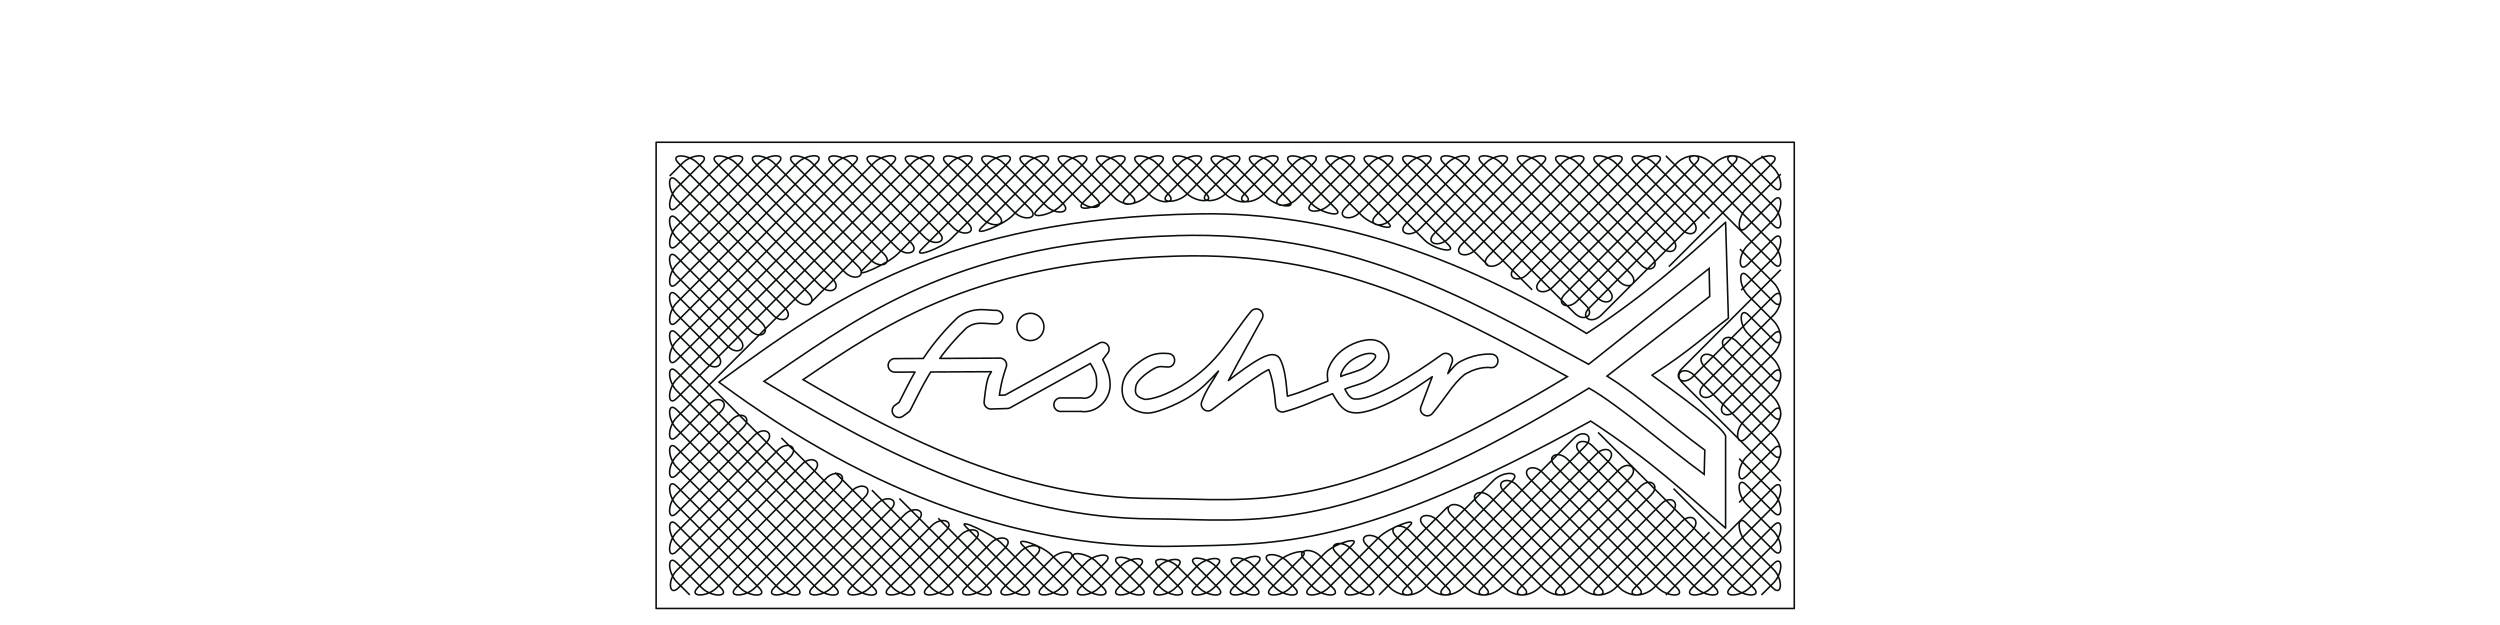 <?xml version="1.0" encoding="UTF-8" standalone="no"?>
<!-- Created with Inkscape (http://www.inkscape.org/) -->

<svg
   xmlns:dc="http://purl.org/dc/elements/1.1/"
   xmlns:cc="http://creativecommons.org/ns#"
   xmlns:rdf="http://www.w3.org/1999/02/22-rdf-syntax-ns#"
   xmlns:svg="http://www.w3.org/2000/svg"
   xmlns="http://www.w3.org/2000/svg"
   xmlns:sodipodi="http://sodipodi.sourceforge.net/DTD/sodipodi-0.dtd"
   xmlns:inkscape="http://www.inkscape.org/namespaces/inkscape"
   sodipodi:docname="fischer.svg"
   inkscape:version="0.92.4 (5da689c313, 2019-01-14)"
   version="1.1"
   id="svg2"
   height="800"
   width="3200">
  <defs
     id="defs4" />
  <sodipodi:namedview
     id="base"
     pagecolor="#ffffff"
     bordercolor="#666666"
     borderopacity="1.0"
     inkscape:pageopacity="0.0"
     inkscape:pageshadow="2"
     inkscape:zoom="0.3535534"
     inkscape:cx="2071.5761"
     inkscape:cy="15.245612"
     inkscape:document-units="px"
     inkscape:current-layer="g889"
     showgrid="false"
     inkscape:window-width="1272"
     inkscape:window-height="961"
     inkscape:window-x="111"
     inkscape:window-y="55"
     inkscape:window-maximized="0" />
  <g
     inkscape:label="1-default"
     inkscape:groupmode="layer"
     id="layer1"
     transform="translate(0,-252.362)"
     style="display:inline">
    <g
       id="layer1-6"
       inkscape:label="Layer 1"
       transform="matrix(3.78,0,0,3.78,612.013,-1353.413)">
      <g
         transform="matrix(1.2,0,0,1.2,-16.037,-57.673)"
         id="g952">
        <g
           transform="matrix(9.539,0,0,9.539,-728.599,-4444.981)"
           id="g889">
          <path
             id="path869"
             d="m 92.677,517.289 c -0.023,6e-5 -0.047,5.6e-4 -0.071,0.002 l 3e-5,7e-5 c -0.192,0.009 -0.413,0.064 -0.628,0.223 a 0.2,0.2 0 0 0 -0.02,0.017 c -0.444,0.433 -0.758,0.825 -1.007,1.203 l -0.84,0.004 a 0.2,0.2 0 1 0 0.002,0.401 l 0.592,-0.003 c -0.17,0.297 -0.314,0.59 -0.467,0.892 l -0.124,0.089 a 0.2,0.2 0 1 0 0.235,0.325 l 0.159,-0.115 a 0.2,0.2 0 0 0 0.063,-0.073 c 0.2,-0.394 0.374,-0.754 0.6,-1.12 l 1.794,-0.009 c -0.065,0.121 -0.134,0.118 -0.214,0.884 a 0.2,0.2 0 0 0 0.204,0.22 l 0.481,-0.015 a 0.2,0.2 0 0 0 0.09,-0.025 l 2.367,-1.307 c 0.168,0.282 0.188,0.356 0.186,0.637 -4.9e-4,0.095 -0.051,0.211 -0.131,0.288 -0.08,0.077 -0.176,0.117 -0.29,0.098 a 0.2,0.2 0 0 0 -0.034,-0.003 h -0.596 a 0.2,0.2 0 1 0 0,0.399 h 0.584 c -0.007,-9.7e-4 -0.015,-0.002 -0.022,-0.003 l 0.034,0.003 h -0.012 c 0.24,0.033 0.462,-0.061 0.613,-0.207 0.156,-0.151 0.251,-0.356 0.252,-0.574 0.001,-0.258 -0.075,-0.473 -0.219,-0.752 l 0.147,-0.188 a 0.2,0.2 0 0 0 -0.172,-0.322 l -3e-5,-4e-5 a 0.2,0.2 0 0 0 -0.082,0.025 l -2.78,1.533 -0.17,0.006 c 0.067,-0.424 0.121,-0.587 0.204,-0.836 a 0.2,0.2 0 0 0 -0.189,-0.262 l -1.777,0.009 c 0.206,-0.282 0.457,-0.576 0.786,-0.899 0.146,-0.105 0.262,-0.135 0.398,-0.141 0.138,-0.006 0.296,0.019 0.482,0.019 a 0.2,0.2 0 1 0 -0.002,-0.401 c -0.125,1.2e-4 -0.266,-0.021 -0.428,-0.021 z"
             style="color:#000000;font-style:normal;font-variant:normal;font-weight:normal;font-stretch:normal;font-size:medium;line-height:normal;font-family:sans-serif;font-variant-ligatures:normal;font-variant-position:normal;font-variant-caps:normal;font-variant-numeric:normal;font-variant-alternates:normal;font-feature-settings:normal;text-indent:0;text-align:start;text-decoration:none;text-decoration-line:none;text-decoration-style:solid;text-decoration-color:#000000;letter-spacing:normal;word-spacing:normal;text-transform:none;writing-mode:lr-tb;direction:ltr;text-orientation:mixed;dominant-baseline:auto;baseline-shift:baseline;text-anchor:start;white-space:normal;shape-padding:0;clip-rule:nonzero;display:inline;overflow:visible;visibility:visible;opacity:1;isolation:auto;mix-blend-mode:normal;color-interpolation:sRGB;color-interpolation-filters:linearRGB;solid-color:#000000;solid-opacity:1;vector-effect:none;fill:none;fill-opacity:1;fill-rule:evenodd;stroke:#071108;stroke-width:0.047;stroke-linecap:round;stroke-linejoin:round;stroke-miterlimit:4;stroke-dasharray:none;stroke-dashoffset:0;stroke-opacity:1;color-rendering:auto;image-rendering:auto;shape-rendering:auto;text-rendering:auto;enable-background:accumulate"
             inkscape:connector-curvature="0" />
          <path
             sodipodi:nodetypes="cccccccccccccccccccccccccccccsccccccccccccccccccccccccccccccccccccccccccc"
             inkscape:connector-curvature="0"
             id="path873"
             d="m 100.794,517.269 c -0.058,0.002 -0.112,0.028 -0.149,0.073 -0.642,0.782 -0.95,1.524 -2.059,2.203 -0.154,0.094 -0.389,0.213 -0.608,0.296 -0.219,0.082 -0.441,0.11 -0.469,0.103 -0.067,-0.016 -0.162,-0.05 -0.214,-0.101 -0.052,-0.051 -0.093,-0.107 -0.052,-0.296 0,-4.9e-4 0,-7.5e-4 0,-0.002 0.019,-0.092 0.133,-0.254 0.436,-0.453 0.23,-0.142 0.245,-0.123 0.492,-0.105 0.266,0.02 0.295,-0.38 0.029,-0.399 -0.25,-0.018 -0.455,-0.009 -0.734,0.165 -0.002,7.5e-4 -0.003,0.002 -0.004,0.003 -0.349,0.228 -0.554,0.448 -0.609,0.707 -0.063,0.289 0.025,0.531 0.166,0.667 0.141,0.136 0.307,0.179 0.398,0.201 0.232,0.056 0.455,-0.025 0.702,-0.118 0.247,-0.093 0.496,-0.217 0.677,-0.328 0.406,-0.249 0.631,-0.515 0.887,-0.779 -0.168,0.307 -0.364,0.54 -0.497,0.913 -0.066,0.186 0.149,0.345 0.307,0.227 0.401,-0.296 0.837,-0.636 1.193,-0.884 0.178,-0.124 0.336,-0.225 0.45,-0.283 0.016,-0.009 0.022,-0.008 0.036,-0.015 0.096,0.231 0.162,0.571 0.204,1.071 0.01,0.124 0.13,0.208 0.251,0.176 0.529,-0.141 0.958,-0.358 1.431,-0.535 0.117,0.209 0.234,0.409 0.418,0.507 0.005,0.003 0.01,0.005 0.015,0.008 0.214,0.092 0.445,0.051 0.696,-0.025 0.252,-0.076 0.528,-0.202 0.809,-0.351 0.372,-0.197 0.685,-0.421 1.011,-0.641 l -0.334,0.886 c -0.078,0.208 0.192,0.369 0.338,0.201 0.197,-0.228 0.385,-0.509 0.565,-0.744 0.181,-0.235 0.367,-0.414 0.459,-0.449 0.009,-0.003 0.017,-0.008 0.025,-0.012 0.359,-0.194 0.663,-0.152 0.663,-0.152 0.264,0.036 0.318,-0.36 0.054,-0.396 0,0 -0.432,-0.045 -0.892,0.194 -0.169,0.067 -0.289,0.232 -0.417,0.38 l 0.124,-0.328 c 0.071,-0.187 -0.146,-0.351 -0.306,-0.232 -0.374,0.272 -0.945,0.657 -1.479,0.94 -0.267,0.141 -0.524,0.256 -0.736,0.321 -0.208,0.063 -0.362,0.061 -0.417,0.039 -0.14,-0.074 -0.176,-0.188 -0.232,-0.281 0.243,-0.104 0.541,-0.154 0.763,-0.286 0.329,-0.195 0.502,-0.393 0.535,-0.616 0.033,-0.223 -0.104,-0.404 -0.246,-0.485 -0.173,-0.099 -0.364,-0.085 -0.545,-0.042 -0.181,0.043 -0.358,0.124 -0.508,0.224 -0.259,0.173 -0.414,0.399 -0.49,0.61 -0.048,0.136 -0.021,0.244 -0.013,0.36 -0.392,0.148 -0.748,0.322 -1.196,0.444 -0.04,-0.43 -0.07,-0.837 -0.227,-1.115 -0.018,-0.032 -0.044,-0.058 -0.076,-0.076 -0.098,-0.055 -0.184,-0.04 -0.255,-0.022 -0.071,0.018 -0.137,0.046 -0.21,0.083 -0.146,0.074 -0.313,0.183 -0.498,0.312 -0.148,0.103 -0.317,0.235 -0.479,0.355 0.321,-0.611 0.653,-1.199 0.997,-1.825 0.074,-0.136 -0.027,-0.301 -0.182,-0.296 z m 3.23,1.333 c 0.126,-0.03 0.227,-0.016 0.255,0 0.037,0.021 0.055,0.039 0.05,0.079 -0.006,0.04 -0.068,0.168 -0.344,0.332 -0.191,0.113 -0.471,0.161 -0.683,0.254 0.005,-0.037 -0.006,-0.042 0.009,-0.083 0.049,-0.136 0.148,-0.289 0.335,-0.414 0.11,-0.073 0.253,-0.138 0.379,-0.168 z"
             style="color:#000000;font-style:normal;font-variant:normal;font-weight:normal;font-stretch:normal;font-size:medium;line-height:normal;font-family:sans-serif;font-variant-ligatures:normal;font-variant-position:normal;font-variant-caps:normal;font-variant-numeric:normal;font-variant-alternates:normal;font-feature-settings:normal;text-indent:0;text-align:start;text-decoration:none;text-decoration-line:none;text-decoration-style:solid;text-decoration-color:#000000;letter-spacing:normal;word-spacing:normal;text-transform:none;writing-mode:lr-tb;direction:ltr;text-orientation:mixed;dominant-baseline:auto;baseline-shift:baseline;text-anchor:start;white-space:normal;shape-padding:0;clip-rule:nonzero;display:inline;overflow:visible;visibility:visible;opacity:1;isolation:auto;mix-blend-mode:normal;color-interpolation:sRGB;color-interpolation-filters:linearRGB;solid-color:#000000;solid-opacity:1;vector-effect:none;fill:none;fill-opacity:1;fill-rule:evenodd;stroke:#071108;stroke-width:0.047;stroke-linecap:round;stroke-linejoin:round;stroke-miterlimit:4;stroke-dasharray:none;stroke-dashoffset:0;stroke-opacity:1;color-rendering:auto;image-rendering:auto;shape-rendering:auto;text-rendering:auto;enable-background:accumulate" />
          <g
             style="stroke-width:0.063;stroke-miterlimit:4;stroke-dasharray:none;stroke:#071108;stroke-opacity:1"
             id="g941"
             transform="matrix(0.746,0,0,0.746,24.009,133.264)">
            <g
               id="g969"
               style="stroke-width:0.063;stroke-miterlimit:4;stroke-dasharray:none;stroke:#071108;stroke-opacity:1">
              <g
                 id="g1013"
                 style="stroke-width:0.063;stroke-miterlimit:4;stroke-dasharray:none;stroke:#071108;stroke-opacity:1">
                <g
                   id="g1038"
                   style="stroke-width:0.063;stroke-miterlimit:4;stroke-dasharray:none;stroke:#071108;stroke-opacity:1">
                  <g
                     id="g1131"
                     style="stroke-width:0.063;stroke-miterlimit:4;stroke-dasharray:none;stroke:#071108;stroke-opacity:1">
                    <g
                       id="g842"
                       style="stroke-width:0.063;stroke-miterlimit:4;stroke-dasharray:none;stroke:#071108;stroke-opacity:1">
                      <g
                         style="stroke-width:0.063;stroke-miterlimit:4;stroke-dasharray:none;stroke:#071108;stroke-opacity:1"
                         id="g925">
                        <g
                           id="g923">
                          <path
                             style="opacity:1;fill:none;fill-opacity:1;stroke:#071108;stroke-width:0.063;stroke-linecap:round;stroke-linejoin:round;stroke-miterlimit:4;stroke-dasharray:none;stroke-dashoffset:0;stroke-opacity:1;paint-order:markers fill stroke"
                             d="m 79.14,508.143 v 18.487 h 45.133 v -18.487 z m 21.567,2.839 c 5.006,-0.078 10.115,1.538 15.329,4.742 2.204,-1.425 3.89,-2.914 5.514,-4.411 l 0.11,3.805 c -0.872,0.651 -1.492,1.27 -3.033,2.261 2.184,1.569 3.015,2.308 2.922,2.481 v 3.584 c -1.572,-1.363 -2.94,-2.674 -5.349,-4.246 -9.239,5.094 -12.358,4.869 -16.321,4.963 -6.034,0.143 -12.112,-1.969 -18.251,-6.507 4.446,-3.268 9.036,-6.515 19.078,-6.672 z"
                             id="rect862"
                             inkscape:connector-curvature="0" />
                          <path
                             id="path921"
                             style="stroke:#071108;stroke-width:0.063;fill:none"
                             d="M 79.677,509.48 l 0.516,-0.516 c 0.379,-0.379 1.138,-0.379 0.758,0 l -0.99,0.99 c -0.379,0.379 -0.379,1.138 0,0.758 l 1.748,-1.748 c 0.379,-0.379 1.138,-0.379 0.758,0 l -2.507,2.507 c -0.379,0.379 -0.379,1.138 0,0.758 l 3.265,-3.265 c 0.379,-0.379 1.138,-0.379 0.758,0 l -4.023,4.023 c -0.379,0.379 -0.379,1.138 0,0.758 l 4.782,-4.782 c 0.379,-0.379 1.138,-0.379 0.758,0 l -5.54,5.54 c -0.379,0.379 -0.379,1.138 0,0.758 l 6.298,-6.298 c 0.379,-0.379 1.138,-0.379 0.758,0 l -7.057,7.057 c -0.379,0.379 -0.379,1.138 0,0.758 l 7.815,-7.815 c 0.379,-0.379 1.138,-0.379 0.758,0 l -8.573,8.573 c -0.379,0.379 -0.379,1.138 0,0.758 l 9.332,-9.332 c 0.379,-0.379 1.138,-0.379 0.758,0 l -10.09,10.09 c -0.379,0.379 -0.379,1.138 0,0.758 l 1.288,-1.288 c 0.379,-0.379 0.828,-0.069 0.449,0.31 l -1.737,1.737 c -0.379,0.379 -0.379,1.138 0,0.758 l 2.185,-2.185 c 0.379,-0.379 0.828,-0.069 0.449,0.31 l -2.634,2.634 c -0.379,0.379 -0.379,1.138 0,0.758 l 3.082,-3.082 c 0.379,-0.379 0.836,-0.078 0.457,0.302 l -3.539,3.539 c -0.379,0.379 -0.379,1.138 0,0.758 l 4.015,-4.015 c 0.379,-0.379 0.855,-0.097 0.476,0.283 l -4.491,4.491 c -0.379,0.379 -0.31,1.068 0.069,0.689 l 4.897,-4.897 c 0.379,-0.379 0.855,-0.097 0.476,0.283 l -4.614,4.614 c -0.379,0.379 0.379,0.379 0.758,0 l 4.344,-4.344 c 0.379,-0.379 0.885,-0.127 0.506,0.252 l -4.092,4.092 c -0.379,0.379 0.379,0.379 0.758,0 l 3.84,-3.84 c 0.379,-0.379 0.885,-0.127 0.506,0.252 l -3.588,3.588 c -0.379,0.379 0.379,0.379 0.758,0 l 3.33,-3.33 c 0.379,-0.379 0.92,-0.162 0.541,0.217 l -3.113,3.113 c -0.379,0.379 0.379,0.379 0.758,0 l 2.895,-2.895 c 0.379,-0.379 0.92,-0.162 0.541,0.217 l -2.678,2.678 c -0.379,0.379 0.379,0.379 0.758,0 l 2.46,-2.46 c 0.379,-0.379 0.941,-0.182 0.562,0.197 l -2.263,2.263 c -0.379,0.379 0.379,0.379 0.758,0 l 2.085,-2.085 c 0.379,-0.379 0.96,-0.201 0.58,0.178 l -1.908,1.908 c -0.379,0.379 0.379,0.379 0.758,0 l 1.768,-1.768 c 0.379,-0.379 0.945,-0.187 0.566,0.192 l -1.575,1.575 c -0.379,0.379 0.379,0.379 0.758,0 l 1.443,-1.443 c 0.379,-0.379 1.005,-0.247 0.626,0.132 l -1.31,1.31 c -0.379,0.379 0.379,0.379 0.758,0 l 1.168,-1.168 c 0.379,-0.379 1.058,-0.3 0.679,0.08 l -1.089,1.089 c -0.379,0.379 0.379,0.379 0.758,0 l 1.009,-1.009 c 0.379,-0.379 1.137,-0.379 0.758,0 l -1.009,1.009 c -0.379,0.379 0.379,0.379 0.758,0 l 0.875,-0.875 c 0.379,-0.379 1.12,-0.362 0.741,0.017 l -0.858,0.858 c -0.379,0.379 0.379,0.379 0.758,0 l 0.84,-0.84 c 0.379,-0.379 1.133,-0.375 0.754,0.005 l -0.836,0.836 c -0.379,0.379 0.379,0.379 0.758,0 l 0.862,-0.862 c 0.379,-0.379 1.164,-0.406 0.785,-0.026 l -0.889,0.889 c -0.379,0.379 0.379,0.379 0.758,0 l 0.944,-0.944 c 0.379,-0.379 1.17,-0.412 0.791,-0.033 l -0.976,0.976 c -0.379,0.379 0.379,0.379 0.758,0 l 1.037,-1.037 c 0.379,-0.379 1.324,-0.566 0.945,-0.186 l -1.224,1.224 c -0.379,0.379 0.379,0.379 0.758,0 l 1.384,-1.384 c 0.379,-0.379 1.45,-0.692 1.071,-0.313 l -1.697,1.697 c -0.379,0.379 0.379,0.379 0.758,0 l 1.997,-1.997 c 0.379,-0.379 1.605,-0.847 1.226,-0.467 l -2.464,2.464 c -0.379,0.379 0.379,0.379 0.758,0 l 3.22,-3.22 M 85.202,514.571 l 5.607,-5.607 c 0.379,-0.379 1.138,-0.379 0.758,0 l -4.235,4.235 c -0.379,0.379 0.998,-0.24 1.378,-0.619 l 3.616,-3.616 c 0.379,-0.379 1.138,-0.379 0.758,0 l -3.423,3.423 c -0.379,0.379 0.792,-0.033 1.171,-0.412 l 3.01,-3.01 c 0.379,-0.379 1.138,-0.379 0.758,0 l -2.571,2.571 c -0.379,0.379 0.855,-0.096 1.234,-0.476 l 2.095,-2.095 c 0.379,-0.379 1.138,-0.379 0.758,0 l -1.867,1.867 c -0.379,0.379 0.54,0.219 0.919,-0.16 l 1.707,-1.707 c 0.379,-0.379 1.138,-0.379 0.758,0 l -1.549,1.549 c -0.379,0.379 0.471,0.288 0.85,-0.091 l 1.458,-1.458 c 0.379,-0.379 1.138,-0.379 0.758,0 l -1.383,1.383 c -0.379,0.379 0.457,0.301 0.836,-0.078 l 1.306,-1.306 c 0.379,-0.379 1.138,-0.379 0.758,0 l -1.241,1.241 c -0.379,0.379 0.395,0.364 0.774,-0.015 l 1.226,-1.226 c 0.379,-0.379 1.138,-0.379 0.758,0 l -1.198,1.198 c -0.379,0.379 0.36,0.399 0.739,0.019 l 1.217,-1.217 c 0.379,-0.379 1.138,-0.379 0.758,0 l -1.237,1.237 c -0.379,0.379 0.353,0.405 0.732,0.026 l 1.263,-1.263 c 0.379,-0.379 1.138,-0.379 0.758,0 l -1.353,1.353 c -0.379,0.379 0.304,0.454 0.683,0.075 l 1.428,-1.428 c 0.379,-0.379 1.138,-0.379 0.758,0 l -1.596,1.596 c -0.379,0.379 0.323,0.435 0.702,0.056 l 1.652,-1.652 c 0.379,-0.379 1.138,-0.379 0.758,0 l -1.773,1.773 c -0.379,0.379 0.186,0.572 0.565,0.193 l 1.967,-1.967 c 0.379,-0.379 1.138,-0.379 0.758,0 l -2.078,2.078 c -0.379,0.379 0.217,0.541 0.596,0.162 l 2.24,-2.24 c 0.379,-0.379 1.138,-0.379 0.758,0 l -2.402,2.402 c -0.379,0.379 0.174,0.584 0.553,0.205 l 2.607,-2.607 c 0.379,-0.379 1.138,-0.379 0.758,0 l -2.804,2.804 c -0.379,0.379 0.182,0.576 0.562,0.197 l 3,-3 c 0.379,-0.379 1.138,-0.379 0.758,0 l -3.22,3.22 c -0.379,0.379 0.152,0.606 0.531,0.227 l 3.447,-3.447 c 0.379,-0.379 1.138,-0.379 0.758,0 l -3.674,3.674 c -0.379,0.379 0.152,0.606 0.531,0.227 l 3.902,-3.902 c 0.379,-0.379 1.138,-0.379 0.758,0 l -4.157,4.157 c -0.379,0.379 0.125,0.633 0.504,0.254 l 4.411,-4.411 c 0.379,-0.379 1.138,-0.379 0.758,0 l -4.665,4.665 c -0.379,0.379 0.125,0.633 0.504,0.254 l 4.919,-4.919 c 0.379,-0.379 1.138,-0.379 0.758,0 l -5.201,5.201 c -0.379,0.379 0.101,0.657 0.481,0.278 l 5.478,-5.478 c 0.379,-0.379 1.138,-0.379 0.758,0 l -5.756,5.756 c -0.379,0.379 0.101,0.657 0.481,0.278 l 6.034,-6.034 c 0.379,-0.379 1.138,-0.379 0.758,0 l -4.11,4.11 M 123.738,509.404 l -1.373,1.373 c -0.379,0.379 -0.358,1.116 0.021,0.737 l 1.067,-1.067 c 0.379,-0.379 0.379,0.379 0,0.758 l -1.046,1.046 c -0.379,0.379 -0.358,1.116 0.021,0.737 l 1.025,-1.025 c 0.379,-0.379 0.379,0.379 0,0.758 l -1.288,1.288 M 107.805,526.095 l 4.55,-4.55 c 0.379,-0.379 1.11,-0.352 0.731,0.028 l -4.238,4.238 c -0.379,0.379 0.379,0.379 0.758,0 l 5.936,-5.936 c 0.379,-0.379 0.826,-0.068 0.447,0.311 l -5.625,5.625 c -0.379,0.379 0.379,0.379 0.758,0 l 5.313,-5.313 c 0.379,-0.379 0.826,-0.068 0.447,0.311 l -5.002,5.002 c -0.379,0.379 0.379,0.379 0.758,0 l 4.686,-4.686 c 0.379,-0.379 0.804,-0.045 0.425,0.334 l -4.352,4.352 c -0.379,0.379 0.379,0.379 0.758,0 l 4.019,-4.019 c 0.379,-0.379 0.802,-0.044 0.423,0.335 l -3.683,3.683 c -0.379,0.379 0.379,0.379 0.758,0 l 3.331,-3.331 c 0.379,-0.379 0.786,-0.027 0.406,0.352 l -2.979,2.979 c -0.379,0.379 0.379,0.379 0.758,0 l 2.627,-2.627 c 0.379,-0.379 0.786,-0.027 0.406,0.352 l -2.275,2.275 c -0.379,0.379 0.379,0.379 0.758,0 l 2.208,-2.208 M 123.738,513.195 l -3.917,3.917 c -0.379,0.379 0.051,0.707 0.43,0.328 l 3.202,-3.202 c 0.379,-0.379 0.379,0.379 0,0.758 l -2.772,2.772 c -0.379,0.379 0.051,0.707 0.43,0.328 l 2.341,-2.341 c 0.379,-0.379 0.379,0.379 0,0.758 l -1.911,1.911 c -0.379,0.379 0.011,0.747 0.39,0.368 l 1.52,-1.52 c 0.379,-0.379 0.379,0.379 0,0.758 l -1.188,1.188 c -0.379,0.379 -0.273,1.031 0.106,0.652 l 1.082,-1.082 c 0.379,-0.379 0.379,0.379 -0,0.758 l -1.082,1.082 c -0.379,0.379 -0.379,1.138 0,0.758 l 1.082,-1.082 c 0.379,-0.379 0.379,0.379 0,0.758 l -1.366,1.366 M 119.18,526.095 l 4.273,-4.273 c 0.379,-0.379 0.379,0.379 0,0.758 l -3.23,3.23 c -0.379,0.379 0.379,0.379 0.758,0 l 2.472,-2.472 c 0.379,-0.379 0.379,0.379 0,0.758 l -1.713,1.713 c -0.379,0.379 0.379,0.379 0.758,0 l 0.955,-0.955 c 0.379,-0.379 0.379,0.379 0,0.758 l -0.481,0.481 M 80.477,526.095 l -0.516,-0.516 c -0.379,-0.379 -0.379,-1.138 0,-0.758 l 0.99,0.99 c 0.379,0.379 1.138,0.379 0.758,0 l -1.748,-1.748 c -0.379,-0.379 -0.379,-1.138 0,-0.758 l 2.507,2.507 c 0.379,0.379 1.138,0.379 0.758,0 l -3.265,-3.265 c -0.379,-0.379 -0.379,-1.138 0,-0.758 l 4.023,4.023 c 0.379,0.379 1.138,0.379 0.758,0 l -4.782,-4.782 c -0.379,-0.379 -0.379,-1.138 0,-0.758 l 5.54,5.54 c 0.379,0.379 1.138,0.379 0.758,0 l -6.298,-6.298 c -0.379,-0.379 -0.379,-1.138 0,-0.758 l 7.057,7.057 c 0.379,0.379 1.138,0.379 0.758,0 l -7.815,-7.815 c -0.379,-0.379 -0.379,-1.138 0,-0.758 l 8.573,8.573 c 0.379,0.379 1.138,0.379 0.758,0 l -9.332,-9.332 c -0.379,-0.379 -0.379,-1.138 0,-0.758 l 1.154,1.154 c 0.379,0.379 0.819,0.061 0.44,-0.318 l -1.595,-1.595 c -0.379,-0.379 -0.379,-1.138 0,-0.758 l 2.035,2.035 c 0.379,0.379 0.819,0.061 0.44,-0.318 l -2.475,-2.475 c -0.379,-0.379 -0.379,-1.138 0,-0.758 l 2.919,2.919 c 0.379,0.379 0.833,0.075 0.454,-0.304 l -3.373,-3.373 c -0.379,-0.379 -0.379,-1.138 0,-0.758 l 3.827,3.827 c 0.379,0.379 0.833,0.075 0.454,-0.304 l -4.281,-4.281 c -0.379,-0.379 -0.379,-1.138 0,-0.758 l 4.746,4.746 c 0.379,0.379 0.858,0.1 0.479,-0.279 l -5.156,-5.156 c -0.379,-0.379 0.379,-0.379 0.758,0 l 4.876,4.876 c 0.379,0.379 0.858,0.1 0.479,-0.279 l -4.597,-4.597 c -0.379,-0.379 0.379,-0.379 0.758,0 l 4.331,4.331 c 0.379,0.379 0.893,0.135 0.514,-0.244 l -4.087,-4.087 c -0.379,-0.379 0.379,-0.379 0.758,0 l 3.843,3.843 c 0.379,0.379 0.893,0.135 0.514,-0.244 l -3.598,-3.598 c -0.379,-0.379 0.379,-0.379 0.758,0 l 3.361,3.361 c 0.379,0.379 0.925,0.166 0.546,-0.213 l -3.149,-3.149 c -0.379,-0.379 0.379,-0.379 0.758,0 l 2.938,2.938 c 0.379,0.379 0.948,0.19 0.569,-0.189 l -2.748,-2.748 c -0.379,-0.379 0.379,-0.379 0.758,0 l 2.556,2.556 c 0.379,0.379 0.973,0.215 0.594,-0.165 l -2.392,-2.392 c -0.379,-0.379 0.379,-0.379 0.758,0 l 2.219,2.219 c 0.379,0.379 0.999,0.241 0.62,-0.138 l -2.08,-2.08 c -0.379,-0.379 0.379,-0.379 0.758,0 l 1.942,1.942 c 0.379,0.379 1.01,0.251 0.63,-0.128 l -1.814,-1.814 c -0.379,-0.379 0.379,-0.379 0.758,0 l 1.703,1.703 c 0.379,0.379 1.028,0.269 0.649,-0.11 l -1.593,-1.593 c -0.379,-0.379 0.379,-0.379 0.758,0 l 1.51,1.51 c 0.379,0.379 1.045,0.286 0.665,-0.093 l -1.417,-1.417 c -0.379,-0.379 0.379,-0.379 0.758,0 l 1.362,1.362 c 0.379,0.379 1.083,0.324 0.703,-0.055 l -1.307,-1.307 c -0.379,-0.379 0.379,-0.379 0.758,0 l 1.258,1.258 c 0.379,0.379 1.111,0.353 0.732,-0.026 l -1.232,-1.232 c -0.379,-0.379 0.379,-0.379 0.758,0 l 1.191,1.191 c 0.379,0.379 1.158,0.4 0.779,0.021 l -1.212,-1.212 c -0.379,-0.379 0.379,-0.379 0.758,0 l 1.233,1.233 c 0.379,0.379 1.175,0.416 0.795,0.037 l -1.27,-1.27 c -0.379,-0.379 0.379,-0.379 0.758,0 l 1.363,1.363 c 0.379,0.379 1.227,0.469 0.848,0.089 l -1.453,-1.453 c -0.379,-0.379 0.379,-0.379 0.758,0 l 1.632,1.632 c 0.379,0.379 1.305,0.547 0.926,0.167 l -1.8,-1.8 c -0.379,-0.379 0.379,-0.379 0.758,0 l 2.082,2.082 c 0.379,0.379 1.421,0.663 1.042,0.284 l -2.366,-2.366 c -0.379,-0.379 0.379,-0.379 0.758,0 l 3.055,3.055 c 0.379,0.379 1.319,0.56 0.94,0.181 l -3.236,-3.236 c -0.379,-0.379 0.379,-0.379 0.758,0 l 4.057,4.057 M 84.106,519.865 l 5.946,5.946 c 0.379,0.379 1.138,0.379 0.758,0 l -4.572,-4.572 M 87.696,521.938 l 3.872,3.872 c 0.379,0.379 1.138,0.379 0.758,0 l -3.541,-3.541 M 90.328,523.053 l 2.757,2.757 c 0.379,0.379 1.138,0.379 0.758,0 l -2.424,-2.424 c -0.379,-0.379 1.041,0.283 1.42,0.662 l 1.762,1.762 c 0.379,0.379 1.138,0.379 0.758,0 l -1.684,-1.684 c -0.379,-0.379 0.754,-0.004 1.133,0.375 l 1.309,1.309 c 0.379,0.379 1.138,0.379 0.758,0 l -1.105,-1.105 c -0.379,-0.379 0.456,-0.303 0.835,0.076 l 1.029,1.029 c 0.379,0.379 1.138,0.379 0.758,0 l -0.928,-0.928 c -0.379,-0.379 0.381,-0.377 0.761,0.002 l 0.926,0.926 c 0.379,0.379 1.138,0.379 0.758,0 l -0.854,-0.854 c -0.379,-0.379 0.397,-0.361 0.776,0.018 l 0.836,0.836 c 0.379,0.379 1.138,0.379 0.758,0 l -0.913,-0.913 c -0.379,-0.379 0.425,-0.333 0.804,0.046 l 0.867,0.867 c 0.379,0.379 1.138,0.379 0.758,0 l -0.892,-0.892 c -0.379,-0.379 0.354,-0.404 0.734,-0.025 l 0.917,0.917 c 0.379,0.379 1.138,0.379 0.758,0 l -1.018,-1.018 c -0.379,-0.379 0.355,-0.404 0.734,-0.025 l 1.043,1.043 c 0.379,0.379 1.138,0.379 0.758,0 l -1.118,-1.118 c -0.379,-0.379 0.244,-0.515 0.623,-0.135 l 1.253,1.253 c 0.379,0.379 1.138,0.379 0.758,0 l -1.378,-1.378 c -0.379,-0.379 0.217,-0.541 0.596,-0.162 l 1.541,1.541 c 0.379,0.379 1.138,0.379 0.758,0 l -1.695,-1.695 c -0.379,-0.379 0.208,-0.551 0.587,-0.171 l 1.866,1.866 c 0.379,0.379 1.138,0.379 0.758,0 l -2.038,-2.038 c -0.379,-0.379 0.169,-0.589 0.548,-0.21 l 2.248,2.248 c 0.379,0.379 1.138,0.379 0.758,0 l -2.457,-2.457 c -0.379,-0.379 0.17,-0.589 0.549,-0.209 l 2.666,2.666 c 0.379,0.379 1.138,0.379 0.758,0 l -2.876,-2.876 c -0.379,-0.379 0.147,-0.611 0.526,-0.232 l 3.108,3.108 c 0.379,0.379 1.138,0.379 0.758,0 l -3.347,-3.347 c -0.379,-0.379 0.141,-0.618 0.52,-0.239 l 3.585,3.585 c 0.379,0.379 1.138,0.379 0.758,0 l -3.824,-3.824 c -0.379,-0.379 0.141,-0.618 0.52,-0.239 l 4.063,4.063 c 0.379,0.379 1.138,0.379 0.758,0 l -4.313,-4.313 c -0.379,-0.379 0.118,-0.64 0.498,-0.261 l 4.574,4.574 c 0.379,0.379 1.138,0.379 0.758,0 l -4.834,-4.834 c -0.379,-0.379 0.118,-0.64 0.498,-0.261 l 5.095,5.095 c 0.379,0.379 1.138,0.379 0.758,0 l -5.356,-5.356 c -0.379,-0.379 0.118,-0.64 0.498,-0.261 l 5.617,5.617 c 0.379,0.379 1.138,0.379 0.758,0 l -6.162,-6.162 M 119.484,521.875 l 3.935,3.935 c 0.379,0.379 0.414,-0.345 0.034,-0.724 l -1.082,-1.082 c -0.379,-0.379 -0.379,-1.138 0,-0.758 l 1.082,1.082 c 0.379,0.379 0.379,-0.379 0,-0.758 l -1.082,-1.082 c -0.379,-0.379 -0.379,-1.138 0,-0.758 l 1.082,1.082 c 0.379,0.379 0.379,-0.379 0,-0.758 l -1.366,-1.366 M 113.879,513.995 l -5.031,-5.031 c -0.379,-0.379 0.379,-0.379 0.758,0 l 5.956,5.956 c 0.379,0.379 0.828,0.069 0.448,-0.31 l -5.646,-5.646 c -0.379,-0.379 0.379,-0.379 0.758,0 l 5.336,5.336 c 0.379,0.379 0.828,0.069 0.448,-0.31 l -5.026,-5.026 c -0.379,-0.379 0.379,-0.379 0.758,0 l 4.699,4.699 c 0.379,0.379 0.806,0.047 0.426,-0.332 l -4.367,-4.367 c -0.379,-0.379 0.379,-0.379 0.758,0 l 4.035,4.035 c 0.379,0.379 0.796,0.038 0.417,-0.341 l -3.694,-3.694 c -0.379,-0.379 0.379,-0.379 0.758,0 l 3.345,3.345 c 0.379,0.379 0.788,0.03 0.409,-0.349 l -2.995,-2.995 c -0.379,-0.379 0.379,-0.379 0.758,0 l 2.642,2.642 c 0.379,0.379 0.777,0.019 0.398,-0.36 l -2.281,-2.281 c -0.379,-0.379 0.379,-0.379 0.758,0 l 2.205,2.205 M 123.738,521.579 l -3.897,-3.897 c -0.379,-0.379 0.072,-0.686 0.451,-0.307 l 3.161,3.161 c 0.379,0.379 0.379,-0.379 0,-0.758 l -2.732,-2.732 c -0.379,-0.379 0.05,-0.708 0.429,-0.329 l 2.303,2.303 c 0.379,0.379 0.379,-0.379 0,-0.758 l -1.88,-1.88 c -0.379,-0.379 0.044,-0.714 0.423,-0.335 l 1.456,1.456 c 0.379,0.379 0.379,-0.379 0,-0.758 l -1.013,-1.013 c -0.379,-0.379 -0.349,-1.108 0.03,-0.729 l 0.983,0.983 c 0.379,0.379 0.379,-0.379 0,-0.758 l -1.005,-1.005 c -0.379,-0.379 -0.402,-1.16 -0.023,-0.781 l 1.028,1.028 c 0.379,0.379 0.379,-0.379 -0,-0.758 l -1.335,-1.335 M 119.18,508.68 l 4.273,4.273 c 0.379,0.379 0.379,-0.379 0,-0.758 l -3.23,-3.23 c -0.379,-0.379 0.379,-0.379 0.758,0 l 2.472,2.472 c 0.379,0.379 0.379,-0.379 0,-0.758 l -1.713,-1.713 c -0.379,-0.379 0.379,-0.379 0.758,0 l 0.955,0.955 c 0.379,0.379 0.379,-0.379 0,-0.758 l -0.481,-0.481" />
                        </g>
                      </g>
                    </g>
                  </g>
                </g>
              </g>
            </g>
          </g>
          <g
             style="stroke-width:0.063;stroke-miterlimit:4;stroke-dasharray:none;stroke:#071108;stroke-opacity:1"
             id="g946"
             transform="matrix(0.746,0,0,0.746,24.009,133.264)">
            <g
               transform="translate(1.112,-0.229)"
               style="stroke-width:0.063;stroke-miterlimit:4;stroke-dasharray:none;stroke:#071108;stroke-opacity:1"
               id="g1047">
              <ellipse
                 style="opacity:1;fill:none;fill-opacity:1;stroke:#071108;stroke-width:0.063;stroke-linecap:round;stroke-linejoin:round;stroke-miterlimit:4;stroke-dasharray:none;stroke-dashoffset:0;stroke-opacity:1;paint-order:markers fill stroke"
                 id="path879"
                 cx="92.871"
                 cy="515.694"
                 rx="0.537"
                 ry="0.542" />
            </g>
          </g>
          <g
             id="g1166"
             transform="matrix(0.746,0,0,0.746,24.009,133.264)"
             style="stroke-width:0.063;stroke-miterlimit:4;stroke-dasharray:none;stroke:#071108;stroke-opacity:1">
            <g
               id="g1194"
               style="stroke-width:0.063;stroke-miterlimit:4;stroke-dasharray:none;stroke:#071108;stroke-opacity:1">
              <path
                 sodipodi:nodetypes="sccccsccccccccsscccss"
                 inkscape:connector-curvature="0"
                 id="path867"
                 d="m 99.76,511.846 c -8.411,0.242 -12.243,2.985 -15.822,5.42 l -0.523,0.357 0.545,0.324 c 4.201,2.504 9.173,5.114 14.873,5.129 1.945,0.005 3.866,0.229 6.531,-0.332 2.614,-0.55 5.965,-1.895 10.768,-4.852 1.217,0.695 2.96,2.238 4.569,3.42 l 0.024,-0.963 c -1.461,-1.074 -2.643,-2.178 -3.878,-2.934 l 4.073,-3.161 -0.023,-1.108 -4.779,3.8 c -5.237,-2.856 -9.597,-5.296 -16.357,-5.102 z m 0.021,0.811 c 6.358,-0.183 10.478,2.043 15.494,4.779 -4.481,2.71 -7.668,4.008 -10.078,4.516 -2.546,0.536 -4.359,0.321 -6.363,0.316 -5.214,-0.013 -9.823,-2.338 -13.867,-4.713 3.414,-2.326 6.998,-4.674 14.814,-4.898 z"
                 style="color:#000000;font-style:normal;font-variant:normal;font-weight:normal;font-stretch:normal;font-size:medium;line-height:normal;font-family:sans-serif;font-variant-ligatures:normal;font-variant-position:normal;font-variant-caps:normal;font-variant-numeric:normal;font-variant-alternates:normal;font-feature-settings:normal;text-indent:0;text-align:start;text-decoration:none;text-decoration-line:none;text-decoration-style:solid;text-decoration-color:#000000;letter-spacing:normal;word-spacing:normal;text-transform:none;writing-mode:lr-tb;direction:ltr;text-orientation:mixed;dominant-baseline:auto;baseline-shift:baseline;text-anchor:start;white-space:normal;shape-padding:0;clip-rule:nonzero;display:inline;overflow:visible;visibility:visible;opacity:1;isolation:auto;mix-blend-mode:normal;color-interpolation:sRGB;color-interpolation-filters:linearRGB;solid-color:#000000;solid-opacity:1;vector-effect:none;fill:none;fill-opacity:1;fill-rule:evenodd;stroke:#071108;stroke-width:0.063;stroke-linecap:round;stroke-linejoin:miter;stroke-miterlimit:4;stroke-dasharray:none;stroke-dashoffset:0;stroke-opacity:1;color-rendering:auto;image-rendering:auto;shape-rendering:auto;text-rendering:auto;enable-background:accumulate" />
            </g>
          </g>
          <g
             id="g887" />
        </g>
      </g>
    </g>
  </g>
  <eggbot
     layer="0"
     node="0"
     lastpath="0"
     lastpathnc="0"
     totaldeltax="0"
     totaldeltay="0" />
</svg>
